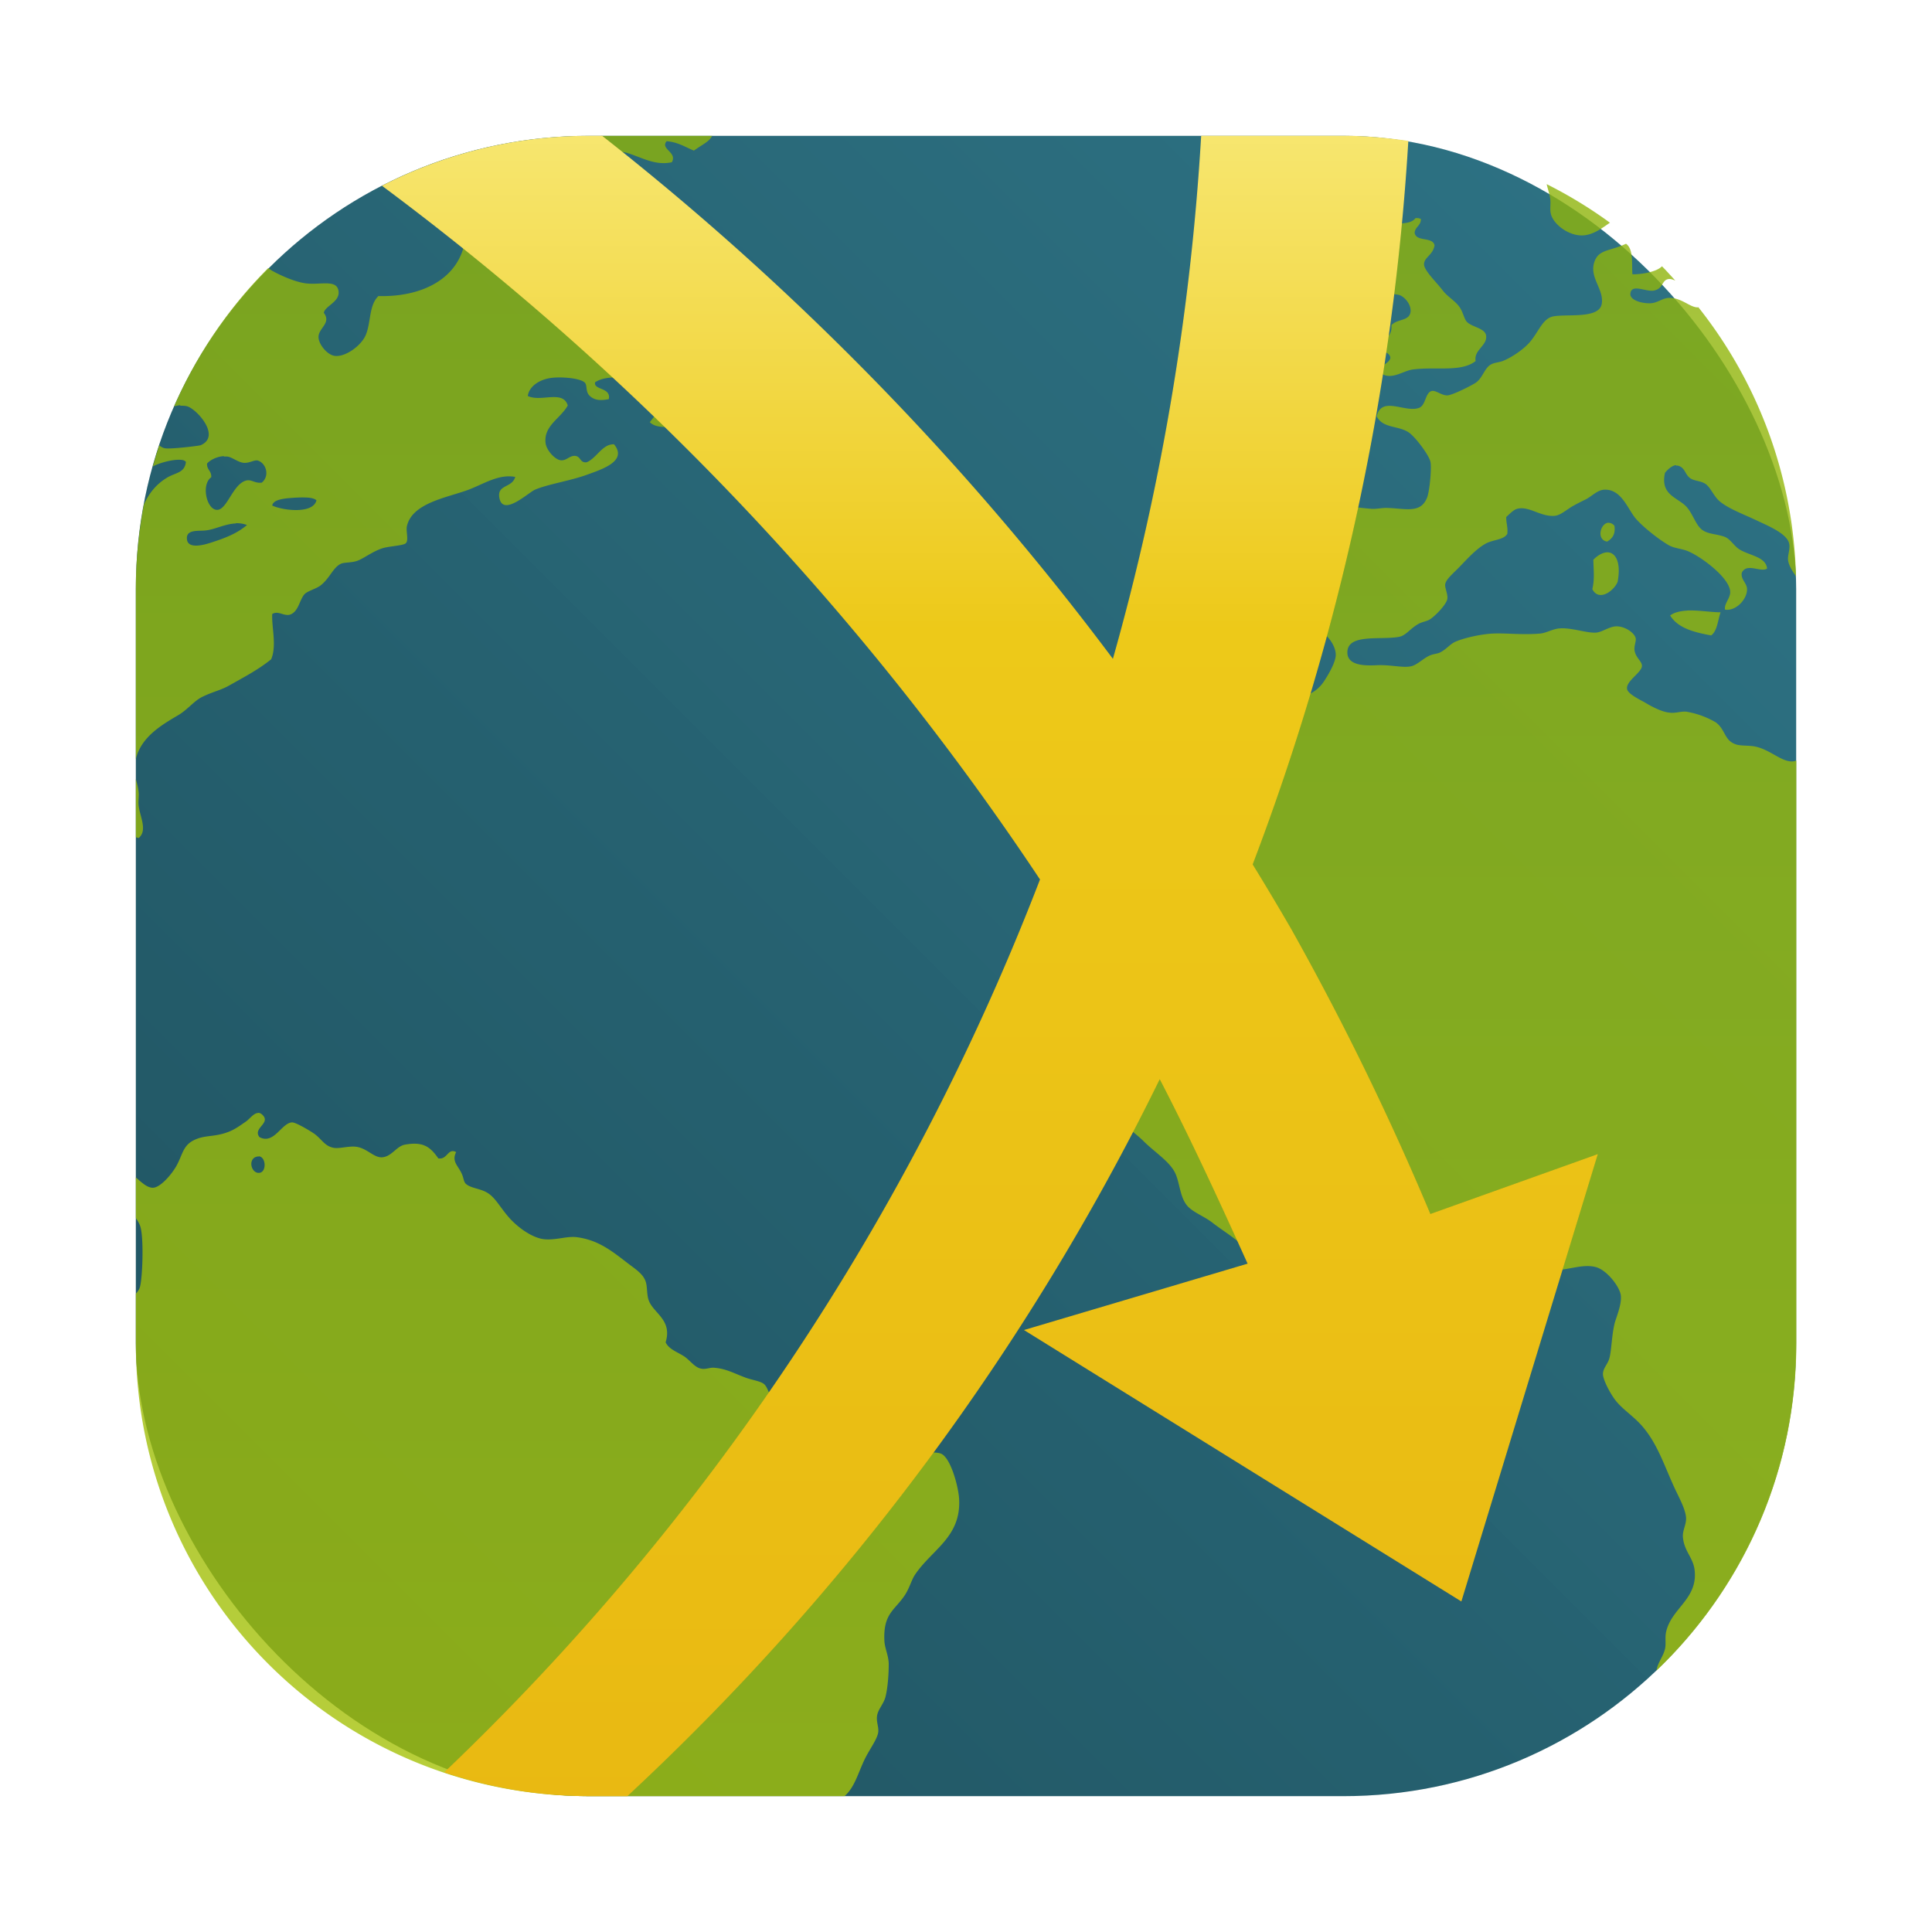 <svg id="svg290" version="1.1" viewBox="0 0 64 64" xmlns="http://www.w3.org/2000/svg" xmlns:xlink="http://www.w3.org/1999/xlink">
    <defs id="defs278">
        <style id="style266" type="text/css"/>
        <style id="style268" type="text/css"/>
        <filter id="filter1057" x="-.027" y="-.027" width="1.054" height="1.054" color-interpolation-filters="sRGB">
            <feGaussianBlur id="feGaussianBlur270" stdDeviation="0.619"/>
        </filter>
        <linearGradient id="linearGradient1053" x1="-127" x2="-72" y1="60" y2="5" gradientTransform="translate(131.5 -.51)" gradientUnits="userSpaceOnUse">
            <stop id="stop273" stop-color="#205360" offset="0"/>
            <stop id="stop275" stop-color="#2d7385" stop-opacity=".996" offset="1"/>
        </linearGradient>
        <linearGradient id="linearGradient1841" x1="28.551" x2="28.551" y1="1052.4" y2="1004.4" gradientTransform="matrix(1.167,0,0,1.167,4,-1167.8)" gradientUnits="userSpaceOnUse">
            <stop id="stop1863" stop-color="#a6c208" offset="0"/>
            <stop id="stop1865" stop-color="#8db30b" offset="1"/>
        </linearGradient>
        <linearGradient id="linearGradient5986" x1="27.25" x2="27.25" y1="48.016" y2="-.037" gradientTransform="matrix(1.169,0,0,1.169,7.348,3.948)" gradientUnits="userSpaceOnUse">
            <stop id="stop4579-4" stop-color="#e9b912" offset="0"/>
            <stop id="stop4581-8" stop-color="#edc919" offset=".698"/>
            <stop id="stop4577-2" stop-color="#f7e772" offset="1"/>
        </linearGradient>
        <filter id="filter2992" x="-.032" y="-.023" width="1.064" height="1.047" color-interpolation-filters="sRGB">
            <feGaussianBlur id="feGaussianBlur2994" stdDeviation="0.536"/>
        </filter>
    </defs>
    <rect id="rect280" x="4.5" y="4.5" width="55" height="55" ry="15" fill="#141414" filter="url(#filter1057)" opacity=".3" stroke-linecap="round" stroke-width="2.744"/>
    <rect id="rect282" x="4.5" y="4.5" width="55" height="55" ry="15" fill="url(#linearGradient1053)" stroke-linecap="round" stroke-width="2.744"/>
    <g fill="#5e4aa6">
        <circle id="circle284" cx="-1326.3" cy="-1241.6" r="0"/>
        <circle id="circle286" cx="-226.72" cy="23.855" r="0" fill-rule="evenodd"/>
        <g id="g1414" transform="translate(-36.135,-102.182)">
            <circle id="circle1402" cx="-964.82" cy="-1279.3" r="0"/>
            <g id="g1412">
                <circle id="circle1404" cx="-846.37" cy="-1318.6" r="0"/>
                <circle id="circle1406" cx="253.17" cy="-53.109" r="0" fill-rule="evenodd"/>
                <circle id="circle1408" cx="-767.87" cy="-1390.1" r="0"/>
                <circle id="circle1410" cx="331.67" cy="-124.58" r="0" fill-rule="evenodd"/>
            </g>
        </g>
    </g>
    <path id="path1416" d="m19.918 4.5c0.094 0.174 0.171 0.374 0.32 0.459 0.131 0.08 0.36 0.06 0.521 0.102 0.511 0.155 0.936 0.433 1.496 0.314 0.192-0.337-0.394-0.433-0.172-0.697 0.375 0.028 0.616 0.195 0.904 0.311 0.288-0.21 0.503-0.29 0.602-0.488h-3.672zm-3.199 0.531c-0.47 0.102-0.451 0.837-0.906 0.977 0.061 0.34-0.4 0.567-0.451 0.836-0.035 0.181 0.057 0.393 0.068 0.557 0.105 1.667-1.272 2.451-2.894 2.406-0.318 0.304-0.244 0.869-0.418 1.287-0.146 0.35-0.658 0.727-1.01 0.697-0.259-0.017-0.556-0.385-0.557-0.627 0-0.298 0.434-0.461 0.176-0.801 0.037-0.232 0.55-0.364 0.486-0.732-0.065-0.384-0.601-0.185-1.08-0.244-0.348-0.045-0.806-0.246-1.115-0.416-0.045-0.025-0.088-0.06-0.133-0.09-1.307 1.307-2.364 2.86-3.117 4.578 0.069-0.012 0.14-0.034 0.205-0.035v0.016c0.077 0 0.152-4.22e-4 0.223 0.018 0.315 0.085 1.144 0.995 0.449 1.291-0.065 0.022-1.017 0.137-1.182 0.1-0.07-0.01-0.131-0.049-0.189-0.096-0.076 0.23-0.144 0.463-0.209 0.697 0.193-0.105 0.612-0.229 0.885-0.219 0.096 0 0.173 0.019 0.209 0.072-0.046 0.37-0.34 0.348-0.627 0.521-0.352 0.213-0.595 0.51-0.766 0.891-0.168 0.903-0.266 1.832-0.266 2.785v5.644c0.176-0.731 0.843-1.123 1.414-1.459 0.288-0.17 0.52-0.467 0.77-0.592 0.353-0.177 0.612-0.219 0.904-0.383 0.528-0.297 0.982-0.535 1.395-0.871 0.19-0.45 0.012-1.056 0.035-1.5 0.19-0.114 0.355 0.057 0.557 0.029 0.319-0.071 0.342-0.516 0.523-0.695 0.104-0.1 0.391-0.176 0.521-0.279 0.318-0.248 0.421-0.622 0.699-0.729 0.099-0.034 0.331-0.028 0.488-0.078 0.207-0.06 0.5-0.3 0.836-0.416 0.218-0.08 0.718-0.092 0.801-0.176 0.103-0.1 0.001-0.4 0.035-0.557 0.169-0.786 1.353-0.955 2.053-1.219 0.491-0.188 0.997-0.525 1.537-0.42-0.106 0.374-0.61 0.242-0.525 0.697 0.12 0.63 0.963-0.185 1.185-0.277 0.425-0.18 1.15-0.289 1.709-0.49 0.489-0.179 1.365-0.45 0.904-1.01-0.385-0.017-0.57 0.451-0.904 0.594-0.232 0.03-0.188-0.193-0.385-0.211-0.187-0.015-0.296 0.175-0.488 0.143-0.192-0.03-0.46-0.334-0.49-0.559-0.076-0.581 0.493-0.82 0.734-1.254-0.16-0.526-0.884-0.103-1.324-0.314 0.042-0.313 0.366-0.532 0.732-0.592 0.3-0.054 0.97-0.013 1.148 0.141 0.105 0.089 0.016 0.307 0.178 0.453 0.178 0.161 0.395 0.146 0.625 0.102 0.084-0.396-0.518-0.296-0.453-0.559 0.47-0.308 1.236-0.061 1.812-0.141 0.331-0.053 0.683-0.285 0.977-0.451 0.28-0.158 0.642-0.436 0.939-0.176 0.08 0.285-0.26 0.381-0.418 0.523-0.534 0.474-1.084 1.018-1.498 1.568 0.254 0.249 0.72 0.12 1.15 0.174 0.168 0.015 0.379 0.077 0.557 0.1 0.207 0.032 0.428 0.023 0.59 0.072 0.294 0.077 0.374 0.387 0.664 0.387 0.476-1e-3 0.479-0.518 0.209-0.84 0.086-0.33 0.221-0.499 0.105-0.729-0.215-0.43-1.004-5.94e-4 -1.045-0.559-0.025-0.348 0.29-0.332 0.416-0.592-0.057-0.671 0.553-0.722 0.488-1.324-0.027-0.252-0.24-0.252-0.418-0.488-0.091-0.119-0.132-0.36-0.242-0.453-0.364-0.308-1.105-0.248-1.15-0.836-0.017-0.347 0.083-0.635 0.035-1.012-0.045-0.352-0.285-1.326-0.592-1.393-0.389-0.087-0.792 0.582-1.258 0.803-0.253 0.117-0.615 0.254-0.869 0.207-0.166-0.028-0.498-0.272-0.523-0.592-0.028-0.366 0.244-0.374 0.312-0.766-0.058-0.23-0.294-0.176-0.52-0.35-0.256-0.194-0.462-0.615-0.803-0.662-0.17-0.017-0.392 0.125-0.561 0.139-0.518 0.031-0.961-0.333-1.355-0.244zm34.516 1.068c0.039 0.171 0.095 0.326 0.117 0.477 0.03 0.196-0.028 0.372 0.037 0.559 0.115 0.326 0.575 0.664 1.01 0.664 0.342 0 0.646-0.221 0.932-0.422-0.66-0.481-1.359-0.908-2.096-1.277zm-4.34 1.121c-0.179 0.232-0.497 0.137-0.801 0.244-0.246 0.087-0.703 0.513-0.766 0.664-0.105 0.248 0.025 0.521 0 0.902 0.198 0.087 0.32 0.476 0.66 0.662 0.128 0.076 0.305 0.04 0.42 0.104 0.199 0.106 0.355 0.36 0.314 0.559-0.059 0.286-0.434 0.203-0.629 0.416 0.034 0.405-0.281 0.463-0.383 0.734 0.061 0.171 0.32 0.142 0.348 0.346-0.039 0.222-0.434 0.256-0.348 0.49 0.374 0.29 0.759-0.067 1.113-0.104 0.78-0.095 1.581 0.098 2.059-0.277-0.065-0.372 0.388-0.505 0.348-0.838-0.03-0.25-0.446-0.278-0.629-0.451-0.098-0.092-0.124-0.308-0.244-0.488-0.137-0.207-0.406-0.354-0.559-0.555-0.205-0.272-0.625-0.666-0.625-0.873 3e-3 -0.237 0.295-0.301 0.348-0.627-0.06-0.3-0.617-0.102-0.66-0.422 0.023-0.197 0.207-0.229 0.209-0.449a0.245 0.245 0 0 0-0.121-0.033h-0.055v-0.004zm6.967 0.855c-0.527 0.25-0.897 0.178-1.043 0.592-0.185 0.524 0.317 0.906 0.242 1.393-0.079 0.511-1.137 0.334-1.603 0.42-0.35 0.065-0.478 0.491-0.766 0.836-0.2 0.24-0.576 0.5-0.873 0.627-0.145 0.068-0.318 0.058-0.451 0.143-0.196 0.126-0.262 0.444-0.484 0.594-0.16 0.103-0.774 0.414-0.943 0.418-0.198 0-0.383-0.185-0.525-0.143-0.21 0.071-0.18 0.475-0.416 0.559-0.462 0.163-1.234-0.41-1.395 0.277 0.198 0.399 0.7 0.304 1.045 0.523 0.218 0.136 0.676 0.743 0.734 0.977 0.048 0.197-0.026 0.975-0.107 1.184-0.215 0.556-0.716 0.364-1.355 0.35-0.175 0-0.363 0.048-0.525 0.027-1.079-0.079-2.16-0.454-2.648 0.314 0.04 0.591 0.163 0.986 0.033 1.5-0.096 0.378-0.433 0.718-0.416 1.045 8e-3 0.168 0.204 0.328 0.244 0.557 0.021 0.119-0.056 0.378 0 0.488 0.177 0.343 0.66 0.057 0.975 0.1 0.308 0.05 0.667 0.495 0.664 0.84-3e-3 0.24-0.235 0.638-0.387 0.869-0.304 0.462-0.711 0.485-1.147 0.732-0.364 0.206-0.518 0.548-0.73 0.906-0.231 0.387-0.378 0.623-0.283 1.184-0.311 0.618-0.78 0.998-1.426 1.291-0.19 0.087-0.454 0.112-0.629 0.244-0.139 0.098-0.218 0.367-0.416 0.59-0.243 0.273-0.5 0.385-0.629 0.592-0.099 0.162-0.135 0.481-0.244 0.697-0.148 0.292-0.466 0.436-0.662 0.732-0.09 0.139-0.143 0.412-0.242 0.592-0.22 0.4-0.6 0.694-0.559 1.047 0.04 0.341 0.427 0.4 0.453 0.697 0.016 0.168-0.112 0.27-0.105 0.453 0.01 0.267 0.19 0.455 0.211 0.66 0.053 0.518-0.182 0.727-0.279 1.08-0.047 0.17-0.026 0.356-0.07 0.488-0.085 0.258-0.446 0.496-0.453 0.803-4e-3 0.218 0.226 0.391 0.244 0.697 0.013 0.21-0.107 0.431-0.07 0.625 0.074 0.38 0.75 0.822 1.045 1.117 0.394 0.394 0.91 0.7 1.08 1.115 0.144 0.353 0.146 0.814 0.42 1.08 0.203 0.195 0.541 0.318 0.801 0.523 0.243 0.188 0.507 0.355 0.766 0.557 0.425 0.332 1.069 0.99 1.744 0.939 0.353-0.018 0.714-0.312 1.115-0.383a5.675 5.675 0 0 1 1.359-0.072c0.318 0.03 0.644 0.223 0.975 0.207 0.349-0.014 0.751-0.28 1.148-0.453 0.687-0.3 1.715-0.702 2.719-0.555 0.765 0.106 0.728 0.987 1.258 1.322 0.615 0.056 1.114-0.224 1.6-0.1 0.368 0.092 0.801 0.65 0.836 0.941 0.037 0.303-0.165 0.752-0.209 0.939-0.096 0.406-0.099 0.89-0.172 1.148-0.057 0.2-0.214 0.326-0.211 0.525 4e-3 0.183 0.233 0.629 0.42 0.869 0.23 0.293 0.593 0.52 0.871 0.838 0.51 0.583 0.727 1.288 1.08 2.057 0.128 0.279 0.376 0.716 0.383 1.01 3e-3 0.217-0.125 0.407-0.105 0.627 0.044 0.467 0.338 0.669 0.387 1.08 0.114 0.968-0.767 1.259-0.945 2.055-0.042 0.19 0.005 0.388-0.035 0.559-0.06 0.258-0.24 0.453-0.277 0.697-8.37e-4 0.005-0.001 0.016-2e-3 0.021 2.851-2.727 4.629-6.566 4.629-10.842v-19.301c-0.032 0.009-0.058 0.021-0.098 0.025-0.37 0.044-0.748-0.378-1.256-0.488-0.207-0.046-0.498-0.015-0.66-0.078-0.38-0.131-0.335-0.5-0.662-0.73a2.861 2.861 0 0 0-0.975-0.35c-0.187-0.015-0.363 0.064-0.561 0.031-0.233-0.02-0.568-0.192-0.766-0.312-0.189-0.11-0.576-0.288-0.625-0.453-0.074-0.257 0.469-0.551 0.488-0.77 0.012-0.164-0.204-0.268-0.244-0.521-0.024-0.155 0.064-0.314 0.035-0.416-0.051-0.18-0.347-0.38-0.627-0.385-0.249 0-0.486 0.202-0.699 0.209-0.306 0.014-0.805-0.169-1.184-0.141-0.232 0.013-0.446 0.155-0.662 0.172-0.607 0.05-1.1-0.022-1.57 0-0.342 0.016-0.933 0.134-1.252 0.281-0.161 0.079-0.281 0.244-0.49 0.348-0.094 0.044-0.222 0.044-0.346 0.102-0.198 0.09-0.404 0.301-0.592 0.348-0.273 0.072-0.695-0.058-1.188-0.029-0.353 0.014-0.933 0.015-0.939-0.418-8e-3 -0.644 1.098-0.41 1.707-0.523 0.23-0.041 0.354-0.256 0.629-0.418 0.131-0.082 0.295-0.09 0.418-0.174 0.21-0.148 0.526-0.493 0.557-0.66 0.028-0.156-0.088-0.373-0.07-0.488 0.024-0.15 0.196-0.301 0.385-0.488 0.294-0.29 0.615-0.68 0.975-0.871 0.247-0.125 0.583-0.115 0.697-0.314 0.025-0.224-0.04-0.354-0.035-0.557 0.15-0.139 0.255-0.25 0.381-0.277 0.376-0.084 0.749 0.258 1.185 0.24 0.189 0 0.356-0.145 0.559-0.277 0.171-0.107 0.354-0.192 0.521-0.277 0.184-0.094 0.37-0.3 0.594-0.314 0.548-0.03 0.761 0.576 1.01 0.906 0.209 0.275 0.806 0.749 1.148 0.941 0.193 0.104 0.452 0.106 0.664 0.209 0.452 0.202 1.342 0.88 1.357 1.324 8e-3 0.221-0.206 0.388-0.172 0.592 0.343 0.06 0.722-0.318 0.73-0.662 7e-3 -0.214-0.215-0.331-0.174-0.557 0.16-0.346 0.631 3.75e-4 0.838-0.141-0.04-0.39-0.574-0.427-0.906-0.629-0.18-0.104-0.301-0.34-0.488-0.418-0.27-0.105-0.556-0.081-0.766-0.242-0.197-0.153-0.294-0.501-0.488-0.732-0.283-0.337-0.904-0.39-0.734-1.15 0.074-0.098 0.24-0.25 0.367-0.254v0.014h0.053c0.259 0.067 0.227 0.286 0.418 0.42 0.139 0.094 0.33 0.081 0.486 0.176 0.183 0.109 0.283 0.416 0.49 0.59 0.292 0.245 0.808 0.434 1.219 0.629 0.386 0.184 1.005 0.434 1.08 0.766 0.043 0.188-0.06 0.397-0.035 0.559 0.029 0.194 0.163 0.388 0.262 0.525-0.09-3.371-1.286-6.453-3.234-8.91-0.009-1.1e-5 -0.017 0.004-0.025 0.004-0.26 0-0.525-0.318-0.939-0.314-0.212 0-0.375 0.156-0.594 0.176-0.276 0.022-0.715-0.091-0.695-0.314 0.03-0.343 0.499-0.063 0.766-0.102 0.337-0.063 0.261-0.34 0.49-0.383 0.076-0.013 0.15 0.017 0.232 0.049-0.147-0.158-0.288-0.321-0.441-0.473-0.189 0.197-0.703 0.268-0.979 0.266-0.028-0.315 0.046-0.83-0.209-1.01zm-9.25 1.315v0.01c-0.18 0-0.359 0.038-0.504 0.123-0.265 0.162-0.352 0.413-0.557 0.49-0.282 0.103-0.481 0.015-0.523 0.279-0.035 0.214 0.18 0.319 0.174 0.52-0.103 0.257-0.402 0.321-0.453 0.631 0.352 0.575 1.201 0.064 1.639-0.078 0.197-0.063 0.486-0.054 0.592-0.207 0.121-0.183 0.013-0.502 0.104-0.77 0.102-0.292 0.384-0.329 0.35-0.59-0.03-0.238-0.426-0.414-0.82-0.408zm-37.195 5.719v0.014h0.104c0.163 0.014 0.36 0.193 0.557 0.209 0.186 0.013 0.339-0.1 0.453-0.078 0.291 0.081 0.412 0.52 0.139 0.734-0.228 0.026-0.314-0.097-0.486-0.076-0.473 0.084-0.656 1.008-1.01 0.977-0.333-0.025-0.515-0.839-0.176-1.08 0.013-0.212-0.15-0.245-0.139-0.453 0.09-0.108 0.317-0.234 0.559-0.246zm2.66 1.369v2e-3c0.177 0 0.334 0.024 0.406 0.094-0.113 0.46-1.102 0.34-1.465 0.174 0.024-0.172 0.293-0.22 0.521-0.244 0.161-0.014 0.36-0.028 0.537-0.025zm43.211 0.838c-0.263 0-0.425 0.56-0.051 0.625 0.16-0.093 0.284-0.229 0.244-0.523-0.066-0.077-0.132-0.098-0.193-0.098zm-45.471 0.014c0.119 0 0.241 0.015 0.365 0.062-0.32 0.268-0.671 0.418-1.221 0.592-0.265 0.086-0.721 0.189-0.766-0.102-0.055-0.363 0.385-0.28 0.627-0.312 0.304-0.033 0.637-0.219 0.994-0.23v-0.01zm45.402 0.967c-0.133 0.014-0.287 0.09-0.438 0.246 0.01 0.39 0.044 0.637-0.033 0.975 0.225 0.43 0.724 0.045 0.838-0.244 0.124-0.664-0.075-0.997-0.367-0.977zm2.666 1.928v2e-3c-0.222 0.014-0.422 0.056-0.559 0.162 0.256 0.418 0.788 0.556 1.359 0.66 0.206-0.155 0.218-0.5 0.312-0.766-0.313 0-0.743-0.075-1.113-0.059zm-51.385 5.578v1.93c0.03 0.011 0.063 0.017 0.092 0.029 0.305-0.252 0.041-0.714 0-1.078-0.018-0.161 0.017-0.305 0-0.453-0.016-0.149-0.057-0.291-0.092-0.428zm4.053 11.066c-0.147 0-0.28 0.195-0.406 0.283-0.193 0.134-0.378 0.269-0.592 0.348-0.479 0.179-0.776 0.086-1.15 0.279-0.347 0.18-0.36 0.479-0.557 0.836-0.161 0.291-0.529 0.713-0.77 0.73-0.2 0.011-0.391-0.181-0.578-0.342v1.346c0.069 0.103 0.133 0.209 0.16 0.322 0.107 0.433 0.058 1.725-0.031 1.984-0.026 0.075-0.074 0.14-0.129 0.201v1.643c0 8.31 6.69 15 15 15h8.477c0.367-0.319 0.468-0.861 0.727-1.338 0.153-0.282 0.357-0.57 0.387-0.77 0.027-0.18-0.068-0.342-0.037-0.555 0.03-0.21 0.222-0.396 0.279-0.627 0.076-0.302 0.107-0.744 0.107-1.08 0-0.277-0.13-0.52-0.143-0.768-0.045-0.904 0.33-1.008 0.664-1.5 0.167-0.245 0.23-0.52 0.348-0.695 0.561-0.838 1.533-1.244 1.463-2.51-0.023-0.42-0.283-1.364-0.592-1.498-0.176-0.08-0.58-0.015-0.836-0.102-0.824-0.307-1.307-1.331-2.16-1.395-0.182-0.014-0.356 0.079-0.561 0.076-0.338-0.014-0.845-0.236-1.219-0.279-0.237-0.02-0.554 0.075-0.697 0-0.218-0.1-0.241-0.505-0.418-0.625-0.141-0.094-0.414-0.124-0.627-0.211-0.343-0.127-0.615-0.286-1.01-0.314-0.123-0.014-0.277 0.062-0.418 0.031-0.22-0.03-0.388-0.296-0.59-0.42-0.253-0.154-0.49-0.233-0.594-0.453 0.229-0.75-0.407-0.96-0.561-1.393-0.072-0.204-0.039-0.444-0.102-0.625-0.09-0.26-0.346-0.411-0.627-0.629-0.504-0.386-0.951-0.749-1.672-0.838-0.317-0.032-0.631 0.094-1.014 0.074-0.405-0.018-0.916-0.384-1.219-0.73-0.295-0.34-0.441-0.643-0.699-0.805-0.243-0.155-0.563-0.152-0.729-0.309-0.074-0.076-0.062-0.189-0.141-0.352-0.122-0.253-0.328-0.392-0.176-0.695-0.278-0.146-0.287 0.261-0.59 0.209-0.271-0.385-0.501-0.566-1.117-0.453-0.28 0.058-0.436 0.409-0.764 0.418-0.27 0-0.483-0.3-0.838-0.35-0.268-0.032-0.577 0.078-0.768 0.031-0.297-0.064-0.388-0.31-0.66-0.488-0.199-0.13-0.585-0.353-0.697-0.35-0.35 0.014-0.597 0.744-1.08 0.488-0.236-0.297 0.382-0.454 0.104-0.732-0.053-0.053-0.101-0.074-0.15-0.072zm0.02 1.435c0.235 0.014 0.268 0.508 0.027 0.547-0.26 0.036-0.391-0.404-0.139-0.521 0.042-0.014 0.077-0.025 0.111-0.018v-0.008z" fill="url(#linearGradient1841)" opacity=".8"/>
    <g id="g2036" transform="matrix(1.1 0 0 .444 -462.703 -106.25)"/>
    <g id="g4076" transform="translate(-1163.303,-716.611)"/>
    <path id="path2990" d="m19.5 4.5c-2.472 0-4.796 0.603-6.848 1.654 8.515 6.332 15.926 14.144 21.799 22.98a81.161 81.161 0 0 1-19.738 29.578c1.504 0.503 3.11 0.787 4.787 0.787h1.285a81.161 81.161 0 0 0 17.633-23.748c1.039 2.001 2.011 4.121 2.91 6.109l-7.408 2.199 14.49 8.992 4.52-14.82-5.547 1.984c-1.357-3.235-2.898-6.391-4.615-9.451-0.414-0.715-0.838-1.426-1.271-2.129a81.161 81.161 0 0 0 5.156-23.967c-0.704-0.101-1.419-0.17-2.152-0.17h-4.711a81.161 81.161 0 0 1-2.924 17.326c-4.847-6.485-10.552-12.326-16.92-17.326h-0.445z" fill-rule="evenodd" filter="url(#filter2992)" opacity=".3"/>
    <path id="path3995-4" d="m19.5 4.5c-2.472 0-4.796 0.603-6.848 1.654 8.515 6.332 15.926 14.144 21.799 22.98a81.161 81.161 0 0 1-19.738 29.578c1.504 0.503 3.11 0.787 4.787 0.787h1.285a81.161 81.161 0 0 0 17.633-23.748c1.039 2.001 2.011 4.121 2.91 6.109l-7.408 2.199 14.49 8.992 4.52-14.82-5.547 1.984c-1.357-3.235-2.898-6.391-4.615-9.451-0.414-0.715-0.838-1.426-1.271-2.129a81.161 81.161 0 0 0 5.156-23.967c-0.704-0.101-1.419-0.17-2.152-0.17h-4.711a81.161 81.161 0 0 1-2.924 17.326c-4.847-6.485-10.552-12.326-16.92-17.326h-0.445z" fill="url(#linearGradient5986)" fill-rule="evenodd"/>
</svg>
